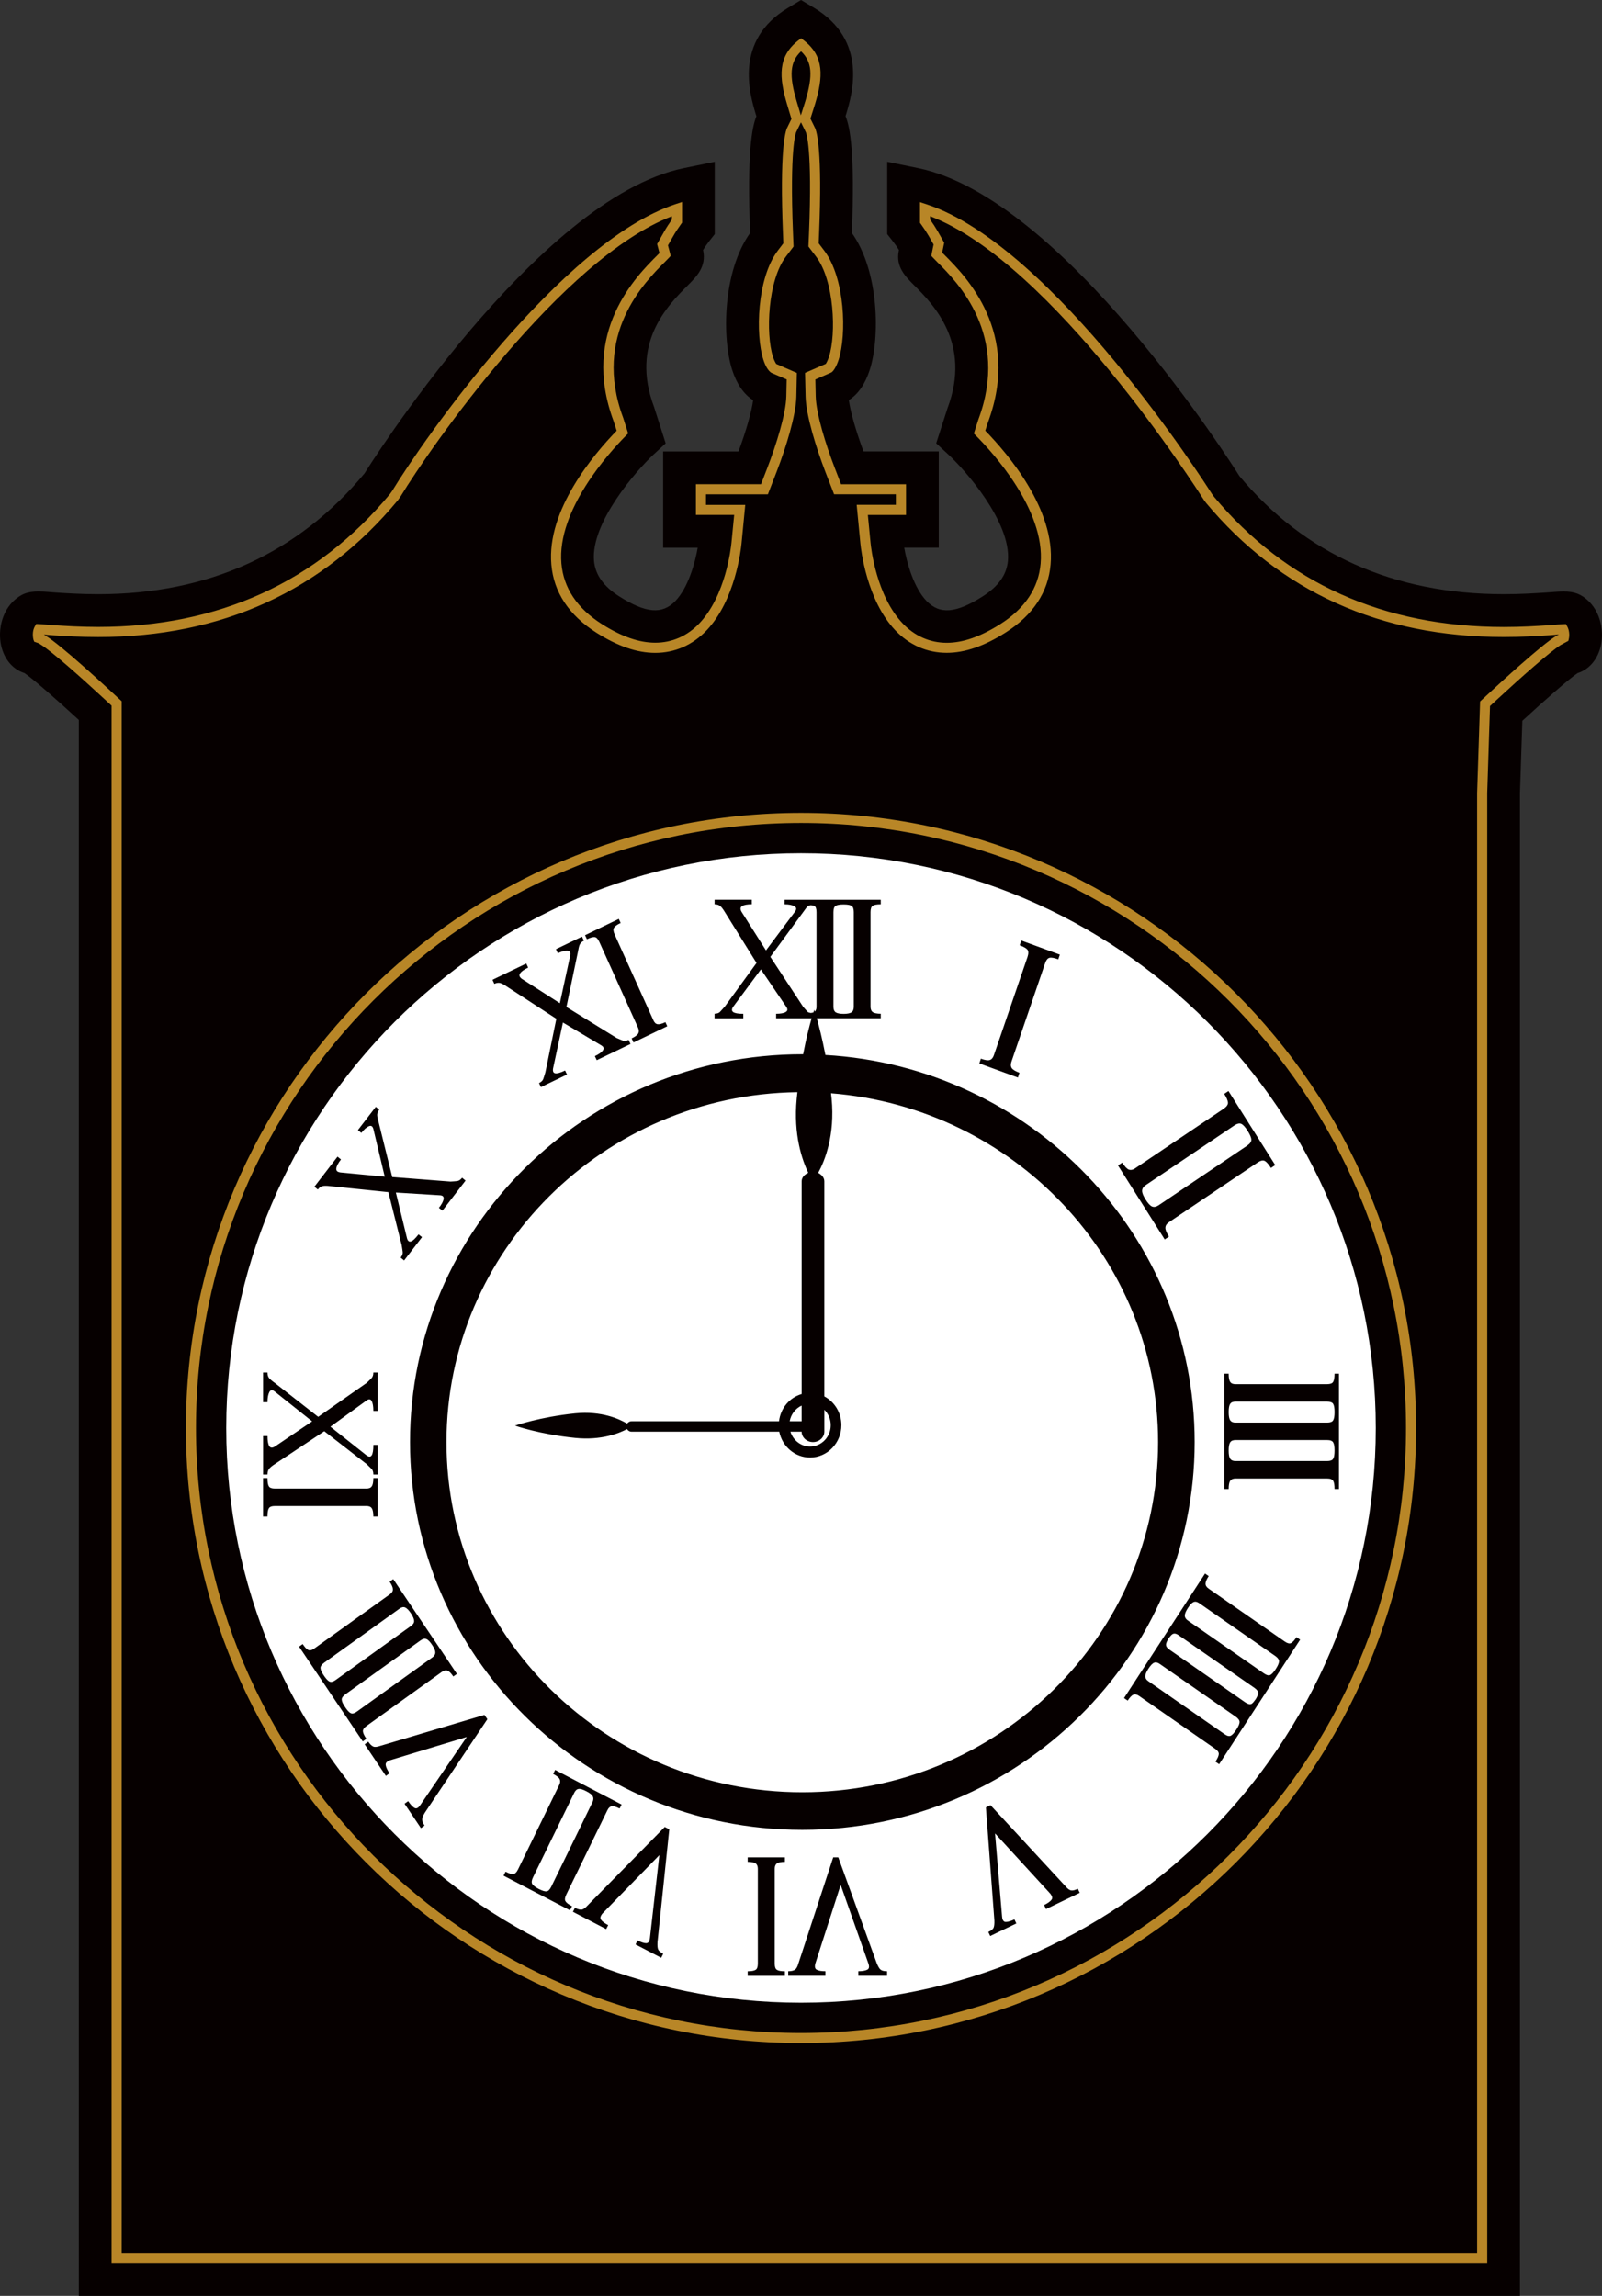 <svg version="1.1" id="图层_1" x="0px" y="0px" width="158.875px" height="227.686px" viewBox="0 0 158.875 227.686" enable-background="new 0 0 158.875 227.686" xml:space="preserve" xmlns:xml="http://www.w3.org/XML/1998/namespace" xmlns="http://www.w3.org/2000/svg" xmlns:xlink="http://www.w3.org/1999/xlink">
  <rect x="0" y="0" width="158.875" height="227.686" fill="#333333" stroke="none"/>
  <g>
    <path fill="#060000" d="M87.966,194.743h0.75v1.953h-4.35v-1.953h0.75c0.078,0,0.146-0.002,0.207-0.008l-1.922-5.454l-1.758,5.453
		c0.061,0.006,0.133,0.009,0.217,0.009h0.75v1.949l-4.521,0.008H73.4v-1.954h0.75c0.111,0,0.195-0.005,0.257-0.013v-9.323
		c-0.059-0.009-0.144-0.015-0.257-0.015H73.4v-1.947h5.189v1.947h-0.75c-0.11,0-0.193,0.006-0.254,0.015l-0.004,9.323
		c0.063,0.008,0.146,0.013,0.258,0.013l0.328-0.003c0.119,0,0.191-0.012,0.231-0.021c0.003-0.022,0.03-0.088,0.059-0.188
		l3.634-11.087h1.574l4.004,11.027c0.063,0.145,0.105,0.226,0.134,0.267C87.818,194.737,87.876,194.743,87.966,194.743z
		 M106.55,186.648c-0.077,0.04-0.133,0.063-0.18,0.074c-0.031-0.029-0.082-0.079-0.149-0.16l-7.816-8.452l-1.416,0.688l0.875,11.691
		c0.007,0.173-0.002,0.28-0.01,0.344c-0.03,0.021-0.082,0.052-0.164,0.091l-0.666,0.317l0.813,1.768l3.938-1.896l-0.808-1.77
		l-0.688,0.331c-0.063,0.031-0.122,0.057-0.176,0.078l-0.49-5.802l3.835,4.18c-0.062,0.037-0.136,0.077-0.226,0.122l-0.66,0.315
		l0.808,1.769l4.696-2.261l-0.817-1.802L106.55,186.648z M65.949,192.684c-0.007,0.169-0.001,0.27,0.005,0.316
		c0.021,0.005,0.075,0.042,0.169,0.093l0.646,0.34l-0.861,1.742l-3.871-2.017l0.854-1.748l0.683,0.354
		c0.061,0.032,0.116,0.061,0.166,0.081l0.659-5.781l-3.958,4.063c0.059,0.037,0.133,0.081,0.225,0.129l0.647,0.337l-0.864,1.744
		l-11.512-5.996l0.871-1.741l0.676,0.354c0.091,0.047,0.165,0.08,0.222,0.104l4.056-8.315c-0.051-0.034-0.132-0.084-0.25-0.146
		l-0.648-0.337l0.86-1.748l7.919,4.122l-0.852,1.743l-0.68-0.346c-0.096-0.051-0.17-0.083-0.227-0.104l-4.054,8.306
		c-0.001,0.004-0.003,0.008-0.004,0.013c0.055,0.035,0.134,0.085,0.248,0.145l0.337,0.172c0.078,0.037,0.13,0.059,0.162,0.066
		c0.012-0.021,0.056-0.062,0.117-0.128l8.09-8.229l1.396,0.724L65.949,192.684z M53.528,186.523
		c0.055,0.036,0.135,0.086,0.249,0.146c0.091,0.046,0.165,0.079,0.221,0.102l4.058-8.314c-0.051-0.033-0.129-0.082-0.243-0.143
		c-0.096-0.05-0.168-0.084-0.225-0.104l-4.054,8.304C53.532,186.515,53.53,186.519,53.528,186.523z M128.369,161.298l1.594,1.113
		l-8.848,13.604l-1.605-1.11l0.406-0.611c0.072-0.11,0.121-0.195,0.15-0.256c0-0.001,0-0.001,0-0.001l-7.453-5.183
		c-0.035,0.047-0.086,0.113-0.146,0.206l-0.422,0.646l-1.596-1.104l8.85-13.607l1.603,1.103l-0.405,0.613
		c-0.072,0.11-0.117,0.195-0.146,0.256l7.455,5.187c0.034-0.048,0.082-0.111,0.141-0.201L128.369,161.298z M126.044,164.845
		c-0.002-0.002-0.004-0.004-0.008-0.005l-7.451-5.177c-0.037,0.048-0.088,0.113-0.147,0.208c-0.071,0.109-0.117,0.194-0.146,0.258
		l7.455,5.185c0.037-0.049,0.086-0.114,0.146-0.21C125.966,164.99,126.016,164.906,126.044,164.845z M116.451,163.008l7.408,5.157
		c0.023-0.033,0.049-0.063,0.061-0.082c0.017-0.027,0.031-0.059,0.047-0.085l-7.413-5.15c-0.021,0.029-0.048,0.063-0.074,0.1
		C116.473,162.962,116.462,162.984,116.451,163.008z M122.126,170.868c-0.002-0.002-0.004-0.004-0.006-0.008l-7.451-5.174
		c-0.039,0.047-0.088,0.115-0.149,0.209c-0.072,0.11-0.117,0.195-0.146,0.256l7.453,5.186c0.037-0.049,0.088-0.117,0.148-0.212
		C122.048,171.014,122.096,170.929,122.126,170.868z M41.214,178.364l3.257-4.77l-5.36,1.624c0.035,0.063,0.079,0.131,0.135,0.213
		l0.423,0.609l-1.594,1.134l-2.917-4.341l0.003-0.003l-6.526-9.71l1.582-1.145l0.432,0.654c0.058,0.088,0.105,0.153,0.145,0.202
		l7.381-5.296c-0.028-0.06-0.075-0.146-0.151-0.255l-0.418-0.607l1.588-1.126l7.152,10.641l-1.582,1.119l-0.43-0.636
		c-0.074-0.108-0.131-0.182-0.174-0.23l-7.357,5.319c-0.001,0.001-0.002,0.001-0.002,0.002c0.032,0.062,0.082,0.146,0.157,0.255
		l0.255,0.38c0.036,0.046,0.064,0.076,0.083,0.098c0.021-0.014,0.076-0.026,0.162-0.059l10.896-3.243l0.89,1.296l-0.287,0.423
		l-6.192,9.255c-0.001,0.002-0.003,0.004-0.005,0.006l1.748,2.335l-1.452-1.231l-1.5,1.087l-2.465-3.673l1.572-1.131l0.435,0.635
		C41.139,178.261,41.179,178.316,41.214,178.364z M34.695,168.636c0.032,0.059,0.08,0.141,0.155,0.248
		c0.062,0.096,0.112,0.166,0.153,0.218l7.38-5.301c-0.028-0.057-0.075-0.141-0.152-0.253c-0.06-0.091-0.109-0.158-0.149-0.206
		l-7.384,5.292C34.696,168.635,34.696,168.635,34.695,168.636z M32.589,165.505c0.032,0.06,0.081,0.144,0.157,0.256
		c0.063,0.091,0.112,0.158,0.152,0.208l7.38-5.297c-0.029-0.059-0.077-0.146-0.155-0.264c-0.059-0.089-0.107-0.151-0.147-0.198
		l-7.381,5.291C32.592,165.502,32.59,165.503,32.589,165.505z M36.262,150.109l-8.976-0.003c-0.006,0.068-0.011,0.162-0.011,0.289
		v0.75h-1.939v-9.471h1.939v0.75c0,0.043,0,0.084,0.001,0.122l2.411-1.629l-2.412-1.922c0,0.021,0,0.044,0,0.065v0.75h-1.939v-4.444
		h1.939v0.75c0,0.063,0.007,0.096,0.01,0.104c0.007,0.001,0.114,0.113,0.408,0.321l3.885,3.041l4.341-3.043
		c0.114-0.109,0.265-0.252,0.373-0.368l-0.016-0.808h1.934v5.312h-1.934v-0.75c0-0.02,0-0.038,0-0.057l-2.268,1.644l2.271,1.801
		c0-0.008,0-0.016,0-0.022v-0.75h1.936l-0.005,8.604h-1.934v-0.75C36.278,150.269,36.271,150.176,36.262,150.109z M27.29,146.873
		h8.974c0.007-0.065,0.015-0.161,0.015-0.291l0.004-0.354c0-0.065-0.009-0.098-0.009-0.098c-0.06-0.039-0.218-0.19-0.431-0.39
		l-3.713-2.883l-4.448,2.957c-0.283,0.184-0.378,0.285-0.396,0.308c0.002,0.002-0.007,0.041-0.008,0.12v0.338
		C27.278,146.708,27.283,146.803,27.29,146.873z M158.762,64.031c-0.304,1.355-1.164,2.369-2.313,2.727
		c-0.832,0.557-3.383,2.796-5.475,4.726l-0.236,7.195v149.008H7.816V71.399c-2.073-1.913-4.573-4.103-5.386-4.646
		c-1.152-0.358-2.016-1.372-2.316-2.729c-0.344-1.531,0.056-3.701,1.747-4.843c0.761-0.515,1.518-0.593,2.968-0.475L5.5,58.759
		c1.134,0.074,2.567,0.167,4.234,0.167c10.927,0,19.817-4.034,26.425-11.989c0.117-0.208,17.027-27.253,31.659-30.262l3.068-0.629
		v7.171l-0.566,0.721c-0.194,0.25-0.414,0.568-0.597,0.863l0.013,0.047c0.329,1.586-0.64,2.563-1.495,3.423
		c-2.019,2.015-5.77,5.752-3.372,12.102l1.147,3.594l-1.233,1.138c-1.628,1.52-6.206,6.713-5.873,10.514
		c0.121,1.381,0.941,2.534,2.509,3.531c2.62,1.658,4.249,1.826,5.574,0.44c1.25-1.313,1.933-3.719,2.201-5.273h-3.43v-9.544h7.474
		c0.748-2.003,1.304-3.956,1.453-5.087c-0.924-0.582-1.622-1.588-2.077-2.996c-1.018-3.146-0.955-9.744,1.777-13.585
		c-0.311-7.965,0.182-10.473,0.624-11.576l-0.063-0.202c-0.599-2-2.184-7.302,3.188-10.542L79.438,0l1.292,0.771
		c5.375,3.241,3.785,8.544,3.188,10.541l-0.063,0.205c0.447,1.109,0.943,3.622,0.627,11.586c2.73,3.84,2.791,10.438,1.771,13.584
		c-0.457,1.406-1.151,2.41-2.071,2.99c0.147,1.127,0.707,3.082,1.455,5.093H93.1v9.544h-3.425c0.269,1.555,0.947,3.957,2.197,5.271
		c1.33,1.395,2.959,1.226,5.582-0.438c1.564-0.998,2.385-2.152,2.504-3.531c0.336-3.827-4.244-8.998-5.875-10.51l-1.237-1.144
		l1.118-3.468c2.433-6.462-1.442-10.34-3.305-12.203c-0.867-0.867-1.85-1.851-1.525-3.41l0.019-0.086
		c-0.178-0.285-0.401-0.606-0.601-0.858l-0.565-0.721v-7.171l3.068,0.629c14.409,2.961,31.155,29.412,31.862,30.537
		c6.476,7.754,15.312,11.714,26.226,11.714c1.664,0,3.092-0.093,4.135-0.161l0.104-0.006c0.256-0.016,0.486-0.035,0.701-0.052
		c1.446-0.114,2.176-0.033,2.932,0.474C158.703,60.323,159.104,62.494,158.762,64.031z M79.441,197.866
		c31.014,0,56.247-25.232,56.247-56.247c0-31.02-25.231-56.253-56.247-56.253c-31.02,0-56.254,25.233-56.254,56.253
		C23.187,172.634,48.421,197.866,79.441,197.866z M153.309,59.264L153.309,59.264L153.309,59.264L153.309,59.264z M32.143,118.364
		c0.069-0.017,0.247-0.02,0.502,0.013l5.272,0.545l1.18,4.677c0.049,0.293,0.081,0.517,0.104,0.574c0,0-0.013,0.033-0.063,0.101
		l-0.436,0.574l1.5,1.228l2.696-3.502l-1.515-1.219l-0.456,0.594l-0.696-2.864l2.767,0.172c-0.018,0.021-0.036,0.049-0.056,0.074
		l-0.453,0.58l1.514,1.229l3.207-4.171l-1.504-1.236l-0.314,0.411l-0.128,0.245c-0.164,0.02-0.373,0.035-0.522,0.05l-5.243-0.41
		l-1.214-4.896c-0.112-0.384-0.125-0.538-0.128-0.539c0.002-0.007,0.014-0.038,0.054-0.091l0.434-0.575l-1.497-1.227l-1.247,1.617
		l-0.699-0.726l0.448,1.051l-1.19,1.546l1.496,1.241l0.475-0.618c0.008-0.01,0.016-0.02,0.022-0.028l0.731,3.066l-2.87-0.275
		c0.027-0.04,0.06-0.082,0.095-0.131l0.444-0.572l-1.5-1.239l-3.209,4.177l1.511,1.25L32.143,118.364z M115.292,123.975
		l-5.438-8.606l1.668-1.114l0.41,0.646c0.11,0.179,0.196,0.281,0.254,0.343l8.733-5.896c0.033-0.021,0.06-0.042,0.08-0.058
		c-0.035-0.078-0.1-0.208-0.221-0.397l-0.395-0.612l1.67-1.13l5.438,8.613l-1.664,1.126l-0.414-0.654
		c-0.104-0.164-0.187-0.271-0.242-0.34c-0.012,0.011-0.025,0.021-0.043,0.029l-8.762,5.901c-0.007,0.004-0.013,0.008-0.019,0.01
		c0.028,0.067,0.088,0.199,0.219,0.407l0.388,0.615L115.292,123.975z M114.251,118.57c0.115,0.182,0.197,0.283,0.25,0.343
		l8.734-5.896c0.031-0.021,0.059-0.042,0.078-0.058c-0.031-0.078-0.096-0.206-0.219-0.404c-0.104-0.165-0.186-0.269-0.242-0.333
		c-0.014,0.008-0.027,0.02-0.045,0.029l-8.762,5.898c-0.004-0.009-0.008-0.014-0.01-0.014
		C114.025,118.134,114.066,118.278,114.251,118.57z M122.611,136.519l8.977,0.002c0.007-0.066,0.013-0.163,0.013-0.291v-0.75h1.938
		v12.938H131.6v-0.75c0-0.128-0.006-0.225-0.013-0.292h-8.977c-0.008,0.063-0.014,0.161-0.014,0.292v0.75h-1.938V135.48h1.938v0.75
		C122.598,136.358,122.604,136.451,122.611,136.519z M122.611,140.331l8.977,0.003c0.007-0.068,0.013-0.163,0.013-0.291
		c0-0.126-0.006-0.221-0.013-0.29h-8.977c-0.008,0.063-0.014,0.16-0.014,0.29C122.598,140.171,122.604,140.265,122.611,140.331z
		 M131.587,143.565h-8.975c-0.008,0.065-0.014,0.161-0.014,0.292c0,0.128,0.006,0.224,0.014,0.289l8.975,0.002
		c0.007-0.067,0.013-0.164,0.013-0.291C131.6,143.729,131.593,143.634,131.587,143.565z M102.046,105.948l-0.682-0.256
		c-0.193-0.07-0.305-0.129-0.348-0.153l3.336-9.747c0.004-0.019,0.01-0.032,0.016-0.046c0.07,0.017,0.176,0.048,0.322,0.103
		l0.719,0.27l0.654-1.889l-5.238-1.917l-0.643,1.889l0.688,0.252c0.168,0.061,0.276,0.111,0.346,0.146
		c-0.006,0.022-0.014,0.047-0.021,0.076l-3.332,9.712c-0.076-0.016-0.188-0.046-0.33-0.098l-0.721-0.254l-0.633,1.883l5.232,1.914
		L102.046,105.948z M74.464,101.742h-4.348v-1.948h0.75c0.031-0.003,0.038,0.001,0.038,0.007c0.106-0.111,0.238-0.258,0.404-0.448
		l2.813-3.872l-2.886-4.633c-0.194-0.325-0.296-0.41-0.297-0.411l-0.822,0.005v-1.949h5.189v1.949h-0.75
		c-0.044,0-0.085,0-0.124,0.002l1.583,2.504l1.869-2.504c-0.024,0-0.052-0.001-0.079-0.001h-0.75v-1.949H88.1v1.949h-0.75
		c-0.113,0-0.197,0.006-0.263,0.012v9.326c0.062,0.007,0.146,0.014,0.263,0.014h0.75v1.948h-6.12c0.18,0.699,0.346,1.43,0.498,2.178
		c20.637,1.487,36.746,18.588,36.746,39.101c0,21.62-17.791,39.209-39.66,39.209c-21.867,0-39.657-17.589-39.657-39.209
		c0-21.418,17.511-38.923,39.122-39.208c0.146-0.712,0.306-1.403,0.478-2.069H76.22v-1.948h0.75c0.021,0,0.04,0,0.061,0
		l-1.599-2.355l-1.748,2.355c0.009,0,0.019,0,0.027,0h0.75L74.464,101.742z M77.311,94.918l2.912,4.432l0.002-0.005v-8.402
		L77.311,94.918z M82.091,116.114c0.269,0.3,0.412,0.659,0.412,1.047v20.909c1.054,0.736,1.695,1.964,1.695,3.267
		c0,0.89-0.287,1.712-0.771,2.374l1.246,0.396l-1.459-0.134c-0.707,0.813-1.733,1.324-2.878,1.324c-1.617,0-3.055-1.036-3.617-2.563
		h-14.09c-0.193,0-0.378-0.042-0.546-0.124c-0.875,0.391-2.208,0.8-3.943,0.8c-0.379,0-0.771-0.021-1.159-0.063
		c-3.587-0.357-6.125-1.245-6.149-1.254l-2.012-0.707l2.013-0.707c0.284-0.097,2.767-0.915,6.146-1.259
		c0.353-0.035,0.707-0.053,1.051-0.053c1.823,0,3.207,0.479,4.106,0.933c0.154-0.067,0.321-0.102,0.493-0.102h14.019
		c0.318-1.096,1.089-1.997,2.104-2.47v-20.567c0-0.42,0.165-0.806,0.473-1.11c-0.548-1.331-1.25-3.746-0.976-6.966
		c-18.369,0.688-33.219,15.796-33.219,33.937c0,18.731,15.493,33.972,34.537,33.972s34.539-15.238,34.539-33.972
		c0-17.224-13.504-31.939-30.853-33.767C83.482,112.445,82.695,114.808,82.091,116.114z M83.917,99.784l0.004-9.328
		c-0.123-0.01-0.393-0.013-0.518,0v9.327C83.521,99.797,83.796,99.8,83.917,99.784z M48.662,98.579l-0.809-1.771l4.696-2.257
		l0.812,1.771l-0.67,0.313c-0.065,0.031-0.122,0.062-0.172,0.087l2.492,1.563l0.675-3.099c-0.013,0.008-0.024,0.014-0.037,0.02
		l-0.696,0.341l-0.805-1.776l3.917-1.889l0.002,0.004l3.663-1.765l0.816,1.775l-0.679,0.313c-0.108,0.051-0.186,0.093-0.241,0.127
		c0.002,0.004,0.004,0.009,0.007,0.015l3.805,8.431c0.06-0.021,0.133-0.051,0.227-0.095l0.688-0.324l0.806,1.765l-8.347,4.019
		l-0.811-1.771l0.667-0.317c0.028-0.014,0.056-0.024,0.08-0.039l-2.412-1.438l-0.623,2.898l0.689-0.324l0.807,1.763l-3.939,1.897
		l-0.804-1.773l0.666-0.314c0.082-0.11,0.148-0.329,0.231-0.604l0.968-4.737l-4.497-2.927c-0.256-0.174-0.387-0.229-0.43-0.244
		c0.012,0.007-0.023,0.015-0.056,0.031L48.662,98.579z M58.042,94.551l-1.031,4.954l4.578,2.813
		c0.139,0.061,0.269,0.115,0.383,0.158l0.344-0.167c0.113-0.055,0.191-0.101,0.247-0.136l-3.808-8.444
		c-0.058,0.021-0.131,0.054-0.221,0.097l-0.308,0.146C58.156,94.028,58.111,94.149,58.042,94.551z" class="color c1"/>
    <path fill="#B88627" d="M155.3,61.89l-0.313,0.012c-0.178,0.01-0.344,0.021-0.528,0.035l-0.179,0.018
		c-0.211,0.017-0.438,0.035-0.711,0.052c-1.182,0.077-2.649,0.173-4.426,0.173c-11.925,0-21.606-4.362-28.763-12.938l-0.2-0.276
		c-0.636-1.001-15.685-24.554-28.287-28.703l-0.656-0.216v2.052l0.099,0.132c0.285,0.391,0.567,0.823,0.783,1.194l0.467,0.821
		l-0.229,1.126l0.178,0.188c0.121,0.13,0.27,0.277,0.422,0.433c1.969,1.971,7.199,7.203,4.08,15.58l-0.457,1.422l0.215,0.216
		c1.621,1.626,6.875,7.345,6.406,12.69c-0.209,2.418-1.553,4.438-3.994,5.991c-1.971,1.248-3.707,1.855-5.313,1.855
		c-1.662,0-3.175-0.663-4.369-1.918c-2.619-2.751-3.145-7.491-3.191-8.022l-0.266-2.739h3.785v-3.045H83.41l-0.617-1.6
		c-0.891-2.306-1.854-5.385-1.895-7.116l-0.037-1.675l1.535-0.672l0.092-0.052c0.168-0.121,0.447-0.517,0.68-1.226
		c0.81-2.5,0.648-8.097-1.434-10.837l-0.543-0.717l0.037-0.899c0.348-8.35-0.229-10.195-0.412-10.563l-0.444-0.901l0.46-1.451
		c0.812-2.71,0.916-4.705-1.073-6.278l-0.31-0.246l-0.311,0.246c-2.001,1.581-1.895,3.602-1.071,6.348l0.424,1.414l-0.426,0.871
		c-0.184,0.373-0.75,2.236-0.412,10.563l0.036,0.898l-0.544,0.716c-2.083,2.741-2.243,8.34-1.436,10.84
		c0.198,0.611,0.463,1.074,0.788,1.284l1.52,0.659l-0.036,1.676c-0.034,1.735-0.998,4.814-1.891,7.118l-0.618,1.597h-6.454v3.043
		h3.793l-0.267,2.742c-0.051,0.53-0.572,5.269-3.192,8.021c-1.196,1.252-2.706,1.913-4.365,1.913c-1.604,0-3.339-0.604-5.302-1.85
		c-2.448-1.558-3.796-3.575-4.007-5.997c-0.468-5.318,4.784-11.063,6.404-12.692l0.214-0.218L61.8,41.428
		c-3.08-8.257,2.153-13.474,4.187-15.5c0.12-0.121,0.241-0.243,0.343-0.353l0.188-0.202l-0.274-1.039l0.505-0.888
		c0.216-0.383,0.506-0.827,0.796-1.229l0.097-0.131v-2.052l-0.657,0.218C55.692,23.993,41.943,43.647,38.9,48.674l-0.218,0.308
		c-7.267,8.753-17.004,13.191-28.945,13.191c-1.771,0-3.265-0.098-4.351-0.168l-1.018-0.078c-0.172-0.015-0.328-0.028-0.473-0.034
		l-0.305-0.012l-0.149,0.265c-0.174,0.308-0.238,0.796-0.13,1.262l0.079,0.227l0.459,0.164l0.219,0.143
		c1.057,0.651,3.999,3.265,6.198,5.301l0.801,0.739v154.455H147.49V78.668l0.279-8.649l0.768-0.71
		c2.236-2.067,5.228-4.72,6.26-5.354l0.742-0.4l0.051-0.229c0.084-0.372,0.023-0.852-0.141-1.158L155.3,61.89z M79.443,5.089
		c1.102,1.051,1.196,2.369,0.428,4.934l-0.448,1.416l-0.402-1.342C78.237,7.482,78.332,6.146,79.443,5.089z M154.305,63.082
		c-1.455,0.894-5.627,4.729-6.449,5.493l-1.071,0.99l-0.296,9.084v144.783H12.066V69.544l-1.121-1.039
		c-0.808-0.748-4.911-4.526-6.343-5.409l-0.251-0.164l0.965,0.074c1.104,0.071,2.614,0.17,4.419,0.17
		c12.253,0,22.25-4.56,29.737-13.582l0.259-0.365c2.963-4.893,16.028-23.61,26.903-27.78v0.323
		c-0.277,0.396-0.552,0.817-0.761,1.188l-0.706,1.242l0.236,0.896c-0.055,0.058-0.117,0.118-0.188,0.19
		c-2.096,2.089-7.661,7.636-4.363,16.473l0.305,0.955c-2.271,2.333-6.954,7.853-6.479,13.27c0.237,2.748,1.74,5.021,4.467,6.758
		c2.129,1.348,4.039,2.002,5.838,2.002c1.938,0,3.698-0.771,5.089-2.226c2.853-2.999,3.411-8.05,3.466-8.612l0.371-3.841h-3.895
		v-1.045h6.14l0.865-2.232c0.923-2.387,1.922-5.598,1.958-7.459l0.05-2.349l-2.041-0.887c-0.057-0.079-0.19-0.291-0.328-0.715
		c-0.735-2.275-0.517-7.563,1.28-9.927l0.761-1.002l-0.05-1.262c-0.349-8.552,0.284-10.025,0.311-10.085l0.476-0.973l0.48,0.978
		c0.027,0.062,0.666,1.539,0.312,10.077l-0.054,1.262l0.763,1.004c1.795,2.36,2.015,7.647,1.276,9.924
		c-0.141,0.429-0.276,0.646-0.313,0.707l-2.061,0.897l0.054,2.348c0.042,1.856,1.042,5.066,1.958,7.454l0.867,2.236h6.129v1.043
		H84.96l0.369,3.835c0.055,0.566,0.612,5.622,3.463,8.616c1.391,1.458,3.151,2.229,5.096,2.229c1.799,0,3.711-0.658,5.848-2.015
		c2.721-1.73,4.221-4.004,4.455-6.749c0.479-5.439-4.207-10.94-6.479-13.268l0.266-0.82c3.336-8.956-2.227-14.521-4.344-16.64
		c-0.063-0.063-0.131-0.131-0.195-0.199l0.201-0.98l-0.654-1.149c-0.211-0.366-0.473-0.772-0.748-1.156v-0.324
		c12.137,4.624,26.482,27.085,27.119,28.084l0.234,0.326c7.373,8.841,17.315,13.323,29.553,13.323c1.809,0,3.295-0.097,4.51-0.176
		c0.258-0.02,0.488-0.035,0.768-0.06l0.119-0.01c0.021-0.002,0.043-0.004,0.063-0.005L154.305,63.082z M79.441,80.616
		c-33.638,0-61.004,27.363-61.004,61.003c0,33.634,27.366,60.997,61.004,60.997c33.635,0,60.997-27.363,60.997-60.997
		C140.438,107.982,113.076,80.616,79.441,80.616z M79.441,201.616c-33.086,0-60.004-26.915-60.004-59.997
		c0-33.086,26.918-60.003,60.004-60.003c33.083,0,59.997,26.917,59.997,60.003C139.438,174.701,112.523,201.616,79.441,201.616z" class="color c2"/>
    <path fill="#FFFFFF" d="M40.771,161.242l-7.467,5.357c-0.254,0.186-0.464,0.239-0.619,0.167c-0.158-0.067-0.344-0.268-0.562-0.59
		c-0.216-0.32-0.332-0.568-0.339-0.748c-0.009-0.172,0.116-0.354,0.372-0.54l7.465-5.354c0.203-0.146,0.385-0.188,0.547-0.123
		c0.168,0.064,0.362,0.257,0.579,0.58c0.214,0.319,0.32,0.573,0.323,0.759C41.075,160.932,40.973,161.095,40.771,161.242z
		 M83.664,100.547c0.381,0,0.644-0.057,0.787-0.158c0.148-0.104,0.221-0.284,0.221-0.538v-9.395c0-0.322-0.071-0.532-0.221-0.621
		c-0.146-0.094-0.41-0.139-0.787-0.139c-0.385,0-0.645,0.045-0.793,0.139c-0.141,0.089-0.217,0.299-0.217,0.621v9.395
		c0,0.258,0.076,0.438,0.217,0.538C83.021,100.49,83.283,100.547,83.664,100.547z M80.803,100.328
		c0.106-0.108,0.172-0.262,0.172-0.479v-9.395c0-0.322-0.072-0.532-0.218-0.621c-0.067-0.046-0.248-0.041-0.358-0.063
		c-0.082,0.026-0.194,0.026-0.26,0.078c-0.119,0.105-0.282,0.31-0.485,0.606l-3.256,4.438l3.256,4.959
		c0.182,0.209,0.329,0.378,0.452,0.504c0.068,0.067,0.199,0.072,0.302,0.104c0.077-0.021,0.174-0.027,0.256-0.044
		c0.053-0.169,0.084-0.27,0.084-0.27S80.766,100.212,80.803,100.328z M43.174,163.882c0-0.183-0.104-0.438-0.325-0.759
		c-0.211-0.326-0.408-0.52-0.572-0.58c-0.162-0.064-0.344-0.021-0.551,0.125l-7.465,5.354c-0.257,0.188-0.382,0.362-0.37,0.538
		c0.008,0.185,0.12,0.431,0.342,0.748c0.213,0.327,0.396,0.521,0.557,0.592c0.155,0.074,0.366,0.019,0.619-0.168l7.466-5.359
		C43.078,164.227,43.174,164.064,43.174,163.882z M44.278,143.021c0,19.146,15.831,34.722,35.287,34.722
		c19.458,0,35.287-15.576,35.287-34.722c0-18.196-14.308-33.163-32.437-34.598c0.021,0.176,0.039,0.35,0.058,0.529
		c0.346,3.62-0.666,6.148-1.328,7.363c0.334,0.183,0.606,0.46,0.606,0.842v21.326c1.002,0.535,1.693,1.604,1.693,2.85
		c0,1.771-1.396,3.213-3.109,3.213c-1.504,0-2.761-1.104-3.053-2.563H62.628c-0.197,0-0.348-0.108-0.443-0.258
		c-0.772,0.408-2.539,1.137-5.131,0.875c-3.527-0.354-5.976-1.215-5.976-1.215s2.447-0.861,5.976-1.221
		c2.6-0.257,4.371,0.563,5.138,1.018c0.104-0.135,0.246-0.232,0.438-0.232h14.628c0.153-1.302,1.05-2.354,2.244-2.699v-21.088
		c0-0.403,0.289-0.685,0.655-0.856c-0.591-1.228-1.493-3.749-1.144-7.352c0.021-0.221,0.045-0.432,0.067-0.643
		C59.848,108.57,44.278,124.036,44.278,143.021z M80.625,143.014c-0.619,0-1.124-0.469-1.124-1.037
		c-0.007,0-0.015,0.008-0.027,0.008H78.39c0.27,0.852,1.038,1.47,1.946,1.47c1.13,0,2.051-0.949,2.051-2.117
		c0-0.603-0.244-1.144-0.634-1.527v2.17C81.753,142.545,81.246,143.014,80.625,143.014z M79.473,140.948
		c0.014,0,0.021,0.011,0.027,0.011v-1.562c-0.606,0.281-1.058,0.855-1.183,1.551H79.473z M136.438,141.619
		c0,31.428-25.565,56.997-56.996,56.997c-31.433,0-57.004-25.569-57.004-56.997c0-31.435,25.571-57.003,57.004-57.003
		C110.869,84.616,136.438,110.187,136.438,141.619z M97.123,105.463l3.826,1.399l0.154-0.472c-0.393-0.146-0.646-0.295-0.762-0.46
		c-0.109-0.164-0.125-0.378-0.033-0.641l3.332-9.742c0.111-0.337,0.264-0.523,0.445-0.563c0.188-0.043,0.475,0.013,0.865,0.155
		l0.159-0.467l-3.823-1.399l-0.16,0.471c0.396,0.145,0.651,0.291,0.771,0.438c0.111,0.153,0.115,0.396,0.002,0.729l-3.334,9.741
		c-0.09,0.264-0.229,0.421-0.414,0.473c-0.188,0.06-0.479,0.007-0.875-0.135L97.123,105.463z M70.866,100.991h2.848v-0.448
		c-0.514,0-0.848-0.063-1.006-0.177c-0.075-0.059-0.116-0.123-0.116-0.216c0-0.087,0.041-0.188,0.116-0.303l2.752-3.708l2.518,3.708
		c0.07,0.103,0.107,0.198,0.107,0.275c0,0.098-0.055,0.181-0.16,0.24c-0.188,0.114-0.506,0.177-0.953,0.177v0.448h2.996h0.521
		c-0.215,0.754-0.535,1.979-0.84,3.567c-0.027,0-0.054-0.002-0.081-0.002c-21.452,0-38.907,17.256-38.907,38.462
		c0,21.205,17.455,38.459,38.907,38.459c21.457,0,38.91-17.25,38.91-38.459c0-20.449-16.229-37.215-36.621-38.39
		c-0.311-1.623-0.635-2.875-0.854-3.642h2.656h3.688v-0.447c-0.379,0-0.646-0.06-0.791-0.158c-0.146-0.104-0.222-0.28-0.222-0.537
		v-9.396c0-0.321,0.076-0.531,0.222-0.621c0.146-0.097,0.407-0.14,0.791-0.14v-0.45H83.66h-3H79.97h-2.162v0.45
		c0.424,0,0.751,0.063,0.975,0.19c0.119,0.071,0.178,0.153,0.178,0.25c0,0.09-0.052,0.199-0.142,0.316l-2.854,3.814l-2.415-3.814
		c-0.076-0.126-0.108-0.234-0.108-0.327c0-0.108,0.055-0.199,0.161-0.261c0.188-0.114,0.509-0.172,0.955-0.172v-0.451h-3.689v0.451
		c0.223,0,0.4,0.055,0.534,0.152c0.134,0.104,0.294,0.308,0.472,0.604l3.153,5.063l-3.153,4.334c-0.203,0.23-0.358,0.402-0.472,0.52
		c-0.11,0.116-0.288,0.179-0.534,0.179L70.866,100.991L70.866,100.991z M58.022,92.745l0.187,0.401
		c0.339-0.164,0.601-0.232,0.771-0.217c0.17,0.021,0.32,0.176,0.451,0.468l3.842,8.514c0.102,0.229,0.107,0.428,0.021,0.589
		c-0.087,0.149-0.308,0.314-0.651,0.481l0.186,0.405l3.345-1.612l-0.185-0.402c-0.349,0.166-0.604,0.229-0.778,0.202
		c-0.178-0.029-0.314-0.16-0.416-0.395l-3.842-8.512c-0.132-0.292-0.152-0.513-0.059-0.663c0.091-0.149,0.311-0.308,0.66-0.471
		l-0.187-0.404L58.022,92.745z M48.84,97.168l0.186,0.403c0.202-0.101,0.388-0.123,0.55-0.092c0.164,0.041,0.388,0.152,0.674,0.351
		l4.925,3.206l-1.087,5.302c-0.088,0.295-0.158,0.524-0.214,0.677c-0.058,0.157-0.193,0.288-0.415,0.396l0.184,0.4l2.586-1.246
		l-0.186-0.4c-0.467,0.224-0.793,0.313-0.979,0.273c-0.096-0.015-0.16-0.064-0.195-0.142c-0.036-0.079-0.043-0.188-0.02-0.33
		l0.979-4.56l3.799,2.263c0.104,0.063,0.183,0.131,0.212,0.206c0.041,0.09,0.025,0.187-0.046,0.288
		c-0.123,0.188-0.388,0.382-0.797,0.576l0.186,0.402l3.347-1.607l-0.187-0.403c-0.225,0.104-0.416,0.124-0.574,0.067
		c-0.167-0.063-0.372-0.149-0.62-0.261l-4.975-3.073l1.135-5.44c0.062-0.362,0.12-0.613,0.193-0.762
		c0.072-0.147,0.206-0.274,0.407-0.371l-0.188-0.405l-2.584,1.246l0.185,0.405c0.385-0.189,0.708-0.27,0.964-0.251
		c0.135,0.016,0.22,0.062,0.257,0.146s0.044,0.206,0.004,0.355l-1.024,4.703l-3.75-2.402c-0.115-0.083-0.195-0.169-0.232-0.251
		c-0.047-0.097-0.031-0.201,0.041-0.304c0.123-0.188,0.387-0.38,0.796-0.575l-0.185-0.403L48.84,97.168z M31.18,117.689l0.34,0.28
		c0.13-0.18,0.281-0.292,0.445-0.337c0.162-0.041,0.412-0.046,0.755-0.003l5.795,0.598l1.319,5.245
		c0.053,0.313,0.085,0.543,0.104,0.703c0.019,0.165-0.052,0.345-0.203,0.547l0.343,0.28l1.776-2.311l-0.347-0.275
		c-0.32,0.416-0.569,0.649-0.758,0.703c-0.093,0.024-0.168,0.017-0.232-0.036c-0.07-0.06-0.116-0.149-0.155-0.285l-1.102-4.53
		l4.378,0.272c0.123,0.004,0.216,0.038,0.273,0.088c0.075,0.063,0.104,0.153,0.082,0.272c-0.027,0.229-0.183,0.524-0.463,0.886
		l0.346,0.278l2.295-2.982l-0.344-0.281c-0.152,0.199-0.313,0.307-0.485,0.329c-0.174,0.02-0.396,0.038-0.662,0.052l-5.781-0.451
		l-1.337-5.392c-0.102-0.348-0.151-0.603-0.155-0.771c0-0.157,0.065-0.336,0.203-0.52l-0.342-0.28l-1.773,2.307l0.34,0.278
		c0.266-0.344,0.515-0.563,0.754-0.665c0.126-0.05,0.225-0.046,0.298,0.018c0.071,0.06,0.122,0.16,0.155,0.313l1.115,4.678
		l-4.389-0.421c-0.143-0.019-0.25-0.06-0.319-0.113c-0.078-0.067-0.114-0.164-0.095-0.292c0.029-0.229,0.182-0.521,0.461-0.885
		l-0.341-0.279L31.18,117.689z M26.088,146.234h0.439c0.003-0.229,0.049-0.418,0.151-0.553c0.102-0.139,0.298-0.304,0.587-0.488
		l4.896-3.257l4.192,3.257c0.225,0.214,0.392,0.371,0.504,0.488c0.111,0.115,0.171,0.299,0.171,0.553h0.435v-2.941H37.03
		c0,0.532-0.06,0.875-0.171,1.042c-0.059,0.078-0.123,0.118-0.211,0.118c-0.085,0-0.182-0.04-0.293-0.118l-3.587-2.845l3.587-2.604
		c0.098-0.074,0.192-0.112,0.269-0.112c0.097,0,0.174,0.06,0.232,0.164c0.109,0.194,0.171,0.524,0.171,0.988h0.434v-3.812h-0.434
		c0,0.253-0.067,0.442-0.188,0.569s-0.283,0.284-0.487,0.471l-4.797,3.359l-4.293-3.359c-0.29-0.205-0.485-0.374-0.587-0.501
		c-0.1-0.131-0.147-0.311-0.147-0.539h-0.439v2.944h0.439c0-0.438,0.062-0.771,0.182-1.006c0.071-0.124,0.149-0.184,0.243-0.184
		c0.088,0,0.193,0.049,0.311,0.147l3.692,2.943l-3.692,2.496c-0.123,0.078-0.229,0.112-0.32,0.112c-0.104,0-0.191-0.059-0.249-0.165
		c-0.112-0.199-0.165-0.527-0.165-0.986h-0.439V146.234z M27.263,149.355h9.09c0.25,0,0.424,0.074,0.522,0.228
		c0.097,0.149,0.152,0.422,0.152,0.813h0.434v-3.813h-0.434c0,0.393-0.057,0.668-0.152,0.813c-0.1,0.15-0.272,0.228-0.522,0.228
		h-9.09c-0.313,0-0.516-0.074-0.603-0.228c-0.091-0.146-0.133-0.424-0.133-0.813h-0.439v3.813h0.439
		c0-0.393,0.042-0.662,0.133-0.813C26.748,149.43,26.95,149.355,27.263,149.355z M35.977,172.701l0.357-0.263
		c-0.216-0.317-0.332-0.564-0.342-0.741c-0.01-0.175,0.115-0.357,0.372-0.541l7.465-5.357c0.202-0.146,0.384-0.184,0.55-0.121
		c0.168,0.064,0.359,0.26,0.576,0.58l0.358-0.254l-2.104-3.133l-2.106-3.131l-2.104-3.134l-0.357,0.257
		c0.22,0.318,0.321,0.573,0.325,0.76c0,0.18-0.1,0.346-0.305,0.49l-7.466,5.354c-0.253,0.187-0.46,0.24-0.615,0.168
		c-0.163-0.071-0.348-0.268-0.561-0.591l-0.359,0.259l2.104,3.131l2.104,3.132L35.977,172.701z M48.334,170.496l-0.291-0.424
		l-10.339,3.073c-0.305,0.105-0.537,0.129-0.691,0.061c-0.159-0.067-0.318-0.231-0.489-0.478l-0.358,0.26l2.104,3.131l0.361-0.261
		c-0.222-0.317-0.347-0.59-0.378-0.803c-0.026-0.146,0.031-0.268,0.164-0.356c0.064-0.052,0.145-0.093,0.239-0.124l7.636-2.315
		l-4.631,6.783c-0.067,0.097-0.137,0.172-0.207,0.225c-0.123,0.086-0.246,0.096-0.364,0.019c-0.191-0.117-0.391-0.338-0.611-0.663
		l-0.358,0.258l1.626,2.422l0.358-0.259c-0.164-0.248-0.246-0.449-0.239-0.605c0-0.155,0.094-0.39,0.275-0.683L48.334,170.496z
		 M56.728,189.047c-0.34-0.176-0.556-0.34-0.642-0.489c-0.1-0.148-0.067-0.37,0.068-0.659l4.091-8.389
		c0.11-0.227,0.253-0.354,0.436-0.377c0.171-0.026,0.427,0.049,0.769,0.225l0.195-0.397l-3.295-1.713l-3.295-1.721l-0.197,0.4
		c0.342,0.179,0.556,0.343,0.64,0.503c0.082,0.162,0.074,0.356-0.038,0.586l-4.091,8.391c-0.142,0.284-0.301,0.437-0.467,0.449
		c-0.167,0.019-0.424-0.063-0.764-0.236l-0.2,0.396l3.296,1.717l3.294,1.717L56.728,189.047z M65.206,192.605l1.17-11.188
		l-0.449-0.232l-7.677,7.809c-0.215,0.239-0.415,0.38-0.587,0.39c-0.168,0.014-0.379-0.045-0.644-0.181l-0.2,0.396l3.297,1.718
		l0.198-0.396c-0.341-0.18-0.576-0.354-0.702-0.523c-0.084-0.115-0.091-0.252-0.018-0.396c0.035-0.074,0.081-0.148,0.151-0.232
		l5.646-5.794l-0.938,8.242c-0.016,0.119-0.045,0.225-0.081,0.3c-0.067,0.141-0.171,0.201-0.308,0.197
		c-0.22-0.011-0.499-0.104-0.838-0.279l-0.195,0.4l2.544,1.324l0.198-0.4c-0.261-0.139-0.428-0.273-0.496-0.412
		C65.206,193.199,65.188,192.952,65.206,192.605z M77.838,184.198h-3.689v0.447c0.382,0,0.642,0.058,0.79,0.156
		c0.146,0.104,0.217,0.279,0.217,0.538v9.395c0,0.321-0.071,0.532-0.217,0.62c-0.148,0.097-0.408,0.142-0.79,0.142v0.454h3.689
		v-0.454c-0.38,0-0.645-0.045-0.79-0.142c-0.144-0.088-0.218-0.299-0.218-0.62v-9.395c0-0.255,0.074-0.434,0.218-0.538
		c0.146-0.104,0.41-0.156,0.79-0.156V184.198z M87.966,195.493c-0.291,0-0.495-0.045-0.618-0.142c-0.125-0.089-0.25-0.3-0.386-0.62
		l-3.825-10.533h-0.505l-3.453,10.533c-0.089,0.32-0.212,0.531-0.353,0.62c-0.146,0.097-0.37,0.142-0.656,0.142v0.453h3.69v-0.453
		c-0.383,0-0.666-0.045-0.854-0.142c-0.127-0.063-0.19-0.179-0.19-0.344c0-0.083,0.015-0.177,0.043-0.276l2.513-7.801l2.75,7.801
		c0.043,0.111,0.063,0.22,0.063,0.306c0,0.151-0.063,0.261-0.195,0.314c-0.199,0.097-0.488,0.142-0.867,0.142v0.453h2.851v-0.453
		H87.966z M107.08,187.718l-0.186-0.407c-0.262,0.138-0.48,0.191-0.646,0.169c-0.176-0.021-0.367-0.161-0.576-0.411l-7.44-8.045
		l-0.457,0.225l0.84,11.216c0.013,0.353-0.021,0.599-0.088,0.737c-0.077,0.138-0.241,0.269-0.512,0.396l0.187,0.402l2.59-1.246
		l-0.187-0.403c-0.351,0.168-0.631,0.247-0.849,0.255c-0.145,0.004-0.239-0.065-0.305-0.206c-0.037-0.075-0.063-0.187-0.072-0.307
		l-0.698-8.269l5.475,5.972c0.066,0.082,0.115,0.161,0.147,0.229c0.074,0.153,0.06,0.285-0.032,0.396
		c-0.14,0.169-0.377,0.338-0.72,0.505l0.185,0.402L107.08,187.718z M128.938,162.61l-0.36-0.253
		c-0.207,0.321-0.39,0.521-0.548,0.596c-0.155,0.072-0.36,0.02-0.62-0.161l-7.539-5.24c-0.207-0.143-0.313-0.307-0.313-0.486
		c0-0.184,0.098-0.438,0.313-0.764l-0.363-0.25l-2.055,3.16l-2.06,3.166l-1.86,2.859l-2.058,3.165l0.362,0.25
		c0.213-0.323,0.4-0.521,0.563-0.586s0.35-0.028,0.551,0.111l7.543,5.242c0.258,0.18,0.385,0.354,0.377,0.534
		c-0.008,0.177-0.115,0.427-0.33,0.753l0.365,0.254l2.057-3.165l2.06-3.161l1.858-2.862L128.938,162.61z M131.613,137.271h-9.092
		c-0.246,0-0.42-0.072-0.521-0.226c-0.1-0.152-0.149-0.422-0.149-0.815h-0.438v3.813v3.813v3.813h0.438
		c0-0.395,0.053-0.664,0.149-0.813c0.099-0.147,0.271-0.229,0.521-0.229h9.092c0.313,0,0.514,0.079,0.6,0.229
		c0.093,0.148,0.138,0.421,0.138,0.813h0.438v-3.813v-3.813v-3.813h-0.438c0,0.396-0.045,0.663-0.138,0.815
		C132.126,137.198,131.925,137.271,131.613,137.271z M121.783,109.357c0.004,0.206-0.146,0.407-0.445,0.613l-8.762,5.896
		c-0.232,0.158-0.447,0.196-0.639,0.121c-0.188-0.079-0.4-0.311-0.643-0.688l-0.42,0.281l2.319,3.669l2.315,3.671l0.421-0.281
		c-0.238-0.381-0.361-0.677-0.354-0.886c0.008-0.21,0.129-0.395,0.369-0.554l8.758-5.896c0.301-0.207,0.541-0.262,0.719-0.176
		c0.179,0.089,0.386,0.321,0.625,0.703l0.423-0.285l-2.322-3.673l-2.315-3.671l-0.42,0.281
		C121.652,108.866,121.773,109.158,121.783,109.357z M122,139.228c-0.1,0.148-0.149,0.422-0.149,0.814
		c0,0.392,0.053,0.662,0.149,0.813c0.103,0.148,0.275,0.228,0.521,0.228h9.092c0.313,0,0.514-0.076,0.6-0.228
		c0.093-0.147,0.138-0.424,0.138-0.813c0-0.395-0.045-0.666-0.138-0.814c-0.086-0.148-0.287-0.226-0.6-0.226h-9.092
		C122.271,139.003,122.098,139.077,122,139.228z M122.555,170.25l-7.546-5.24c-0.202-0.143-0.389-0.181-0.551-0.113
		c-0.164,0.063-0.354,0.267-0.565,0.588c-0.213,0.325-0.312,0.579-0.313,0.767c0.004,0.179,0.104,0.344,0.313,0.483l7.543,5.241
		c0.256,0.183,0.465,0.235,0.616,0.16c0.158-0.071,0.341-0.271,0.556-0.599c0.209-0.326,0.322-0.575,0.326-0.751
		C122.936,170.609,122.807,170.429,122.555,170.25z M113.266,118.086c-0.007,0.205,0.108,0.501,0.351,0.882
		c0.241,0.379,0.452,0.61,0.646,0.688c0.184,0.073,0.4,0.035,0.639-0.124l8.758-5.896c0.301-0.205,0.449-0.407,0.439-0.609
		c0-0.2-0.125-0.49-0.359-0.868c-0.244-0.385-0.451-0.614-0.631-0.699c-0.174-0.088-0.418-0.035-0.719,0.171l-8.758,5.896
		C113.393,117.685,113.273,117.879,113.266,118.086z M124.408,167.392l-7.543-5.241c-0.201-0.142-0.387-0.18-0.551-0.11
		c-0.123,0.053-0.277,0.248-0.436,0.454c-0.127,0.229-0.242,0.449-0.242,0.599c0,0.18,0.105,0.343,0.313,0.485l7.537,5.24
		c0.264,0.181,0.469,0.233,0.625,0.16c0.119-0.056,0.268-0.255,0.416-0.457c0.135-0.229,0.254-0.455,0.258-0.595
		C124.791,167.752,124.666,167.573,124.408,167.392z M126.471,164.227l-7.546-5.241c-0.202-0.142-0.387-0.18-0.549-0.109
		c-0.164,0.063-0.354,0.262-0.563,0.586c-0.215,0.328-0.312,0.581-0.315,0.764c0.006,0.185,0.104,0.348,0.313,0.487l7.541,5.241
		c0.258,0.18,0.467,0.233,0.616,0.162c0.16-0.071,0.343-0.273,0.558-0.603c0.209-0.325,0.317-0.576,0.324-0.752
		C126.852,164.586,126.725,164.406,126.471,164.227z M131.613,142.814h-9.092c-0.25,0-0.424,0.076-0.521,0.228
		c-0.1,0.148-0.149,0.424-0.149,0.813c0,0.395,0.053,0.663,0.149,0.815c0.103,0.146,0.275,0.226,0.521,0.226h9.092
		c0.313,0,0.514-0.076,0.6-0.226c0.093-0.149,0.138-0.423,0.138-0.815c0-0.392-0.045-0.665-0.138-0.813
		C132.126,142.891,131.925,142.814,131.613,142.814z M58.79,178.148c-0.084-0.161-0.296-0.33-0.638-0.504
		c-0.34-0.18-0.596-0.256-0.771-0.229c-0.173,0.022-0.316,0.147-0.431,0.378l-4.09,8.389c-0.141,0.287-0.163,0.508-0.075,0.658
		c0.09,0.149,0.304,0.314,0.644,0.493c0.342,0.173,0.598,0.255,0.766,0.239c0.171-0.017,0.329-0.164,0.47-0.451l4.091-8.392
		C58.866,178.504,58.874,178.31,58.79,178.148z" class="color c3"/>
  </g>
</svg>